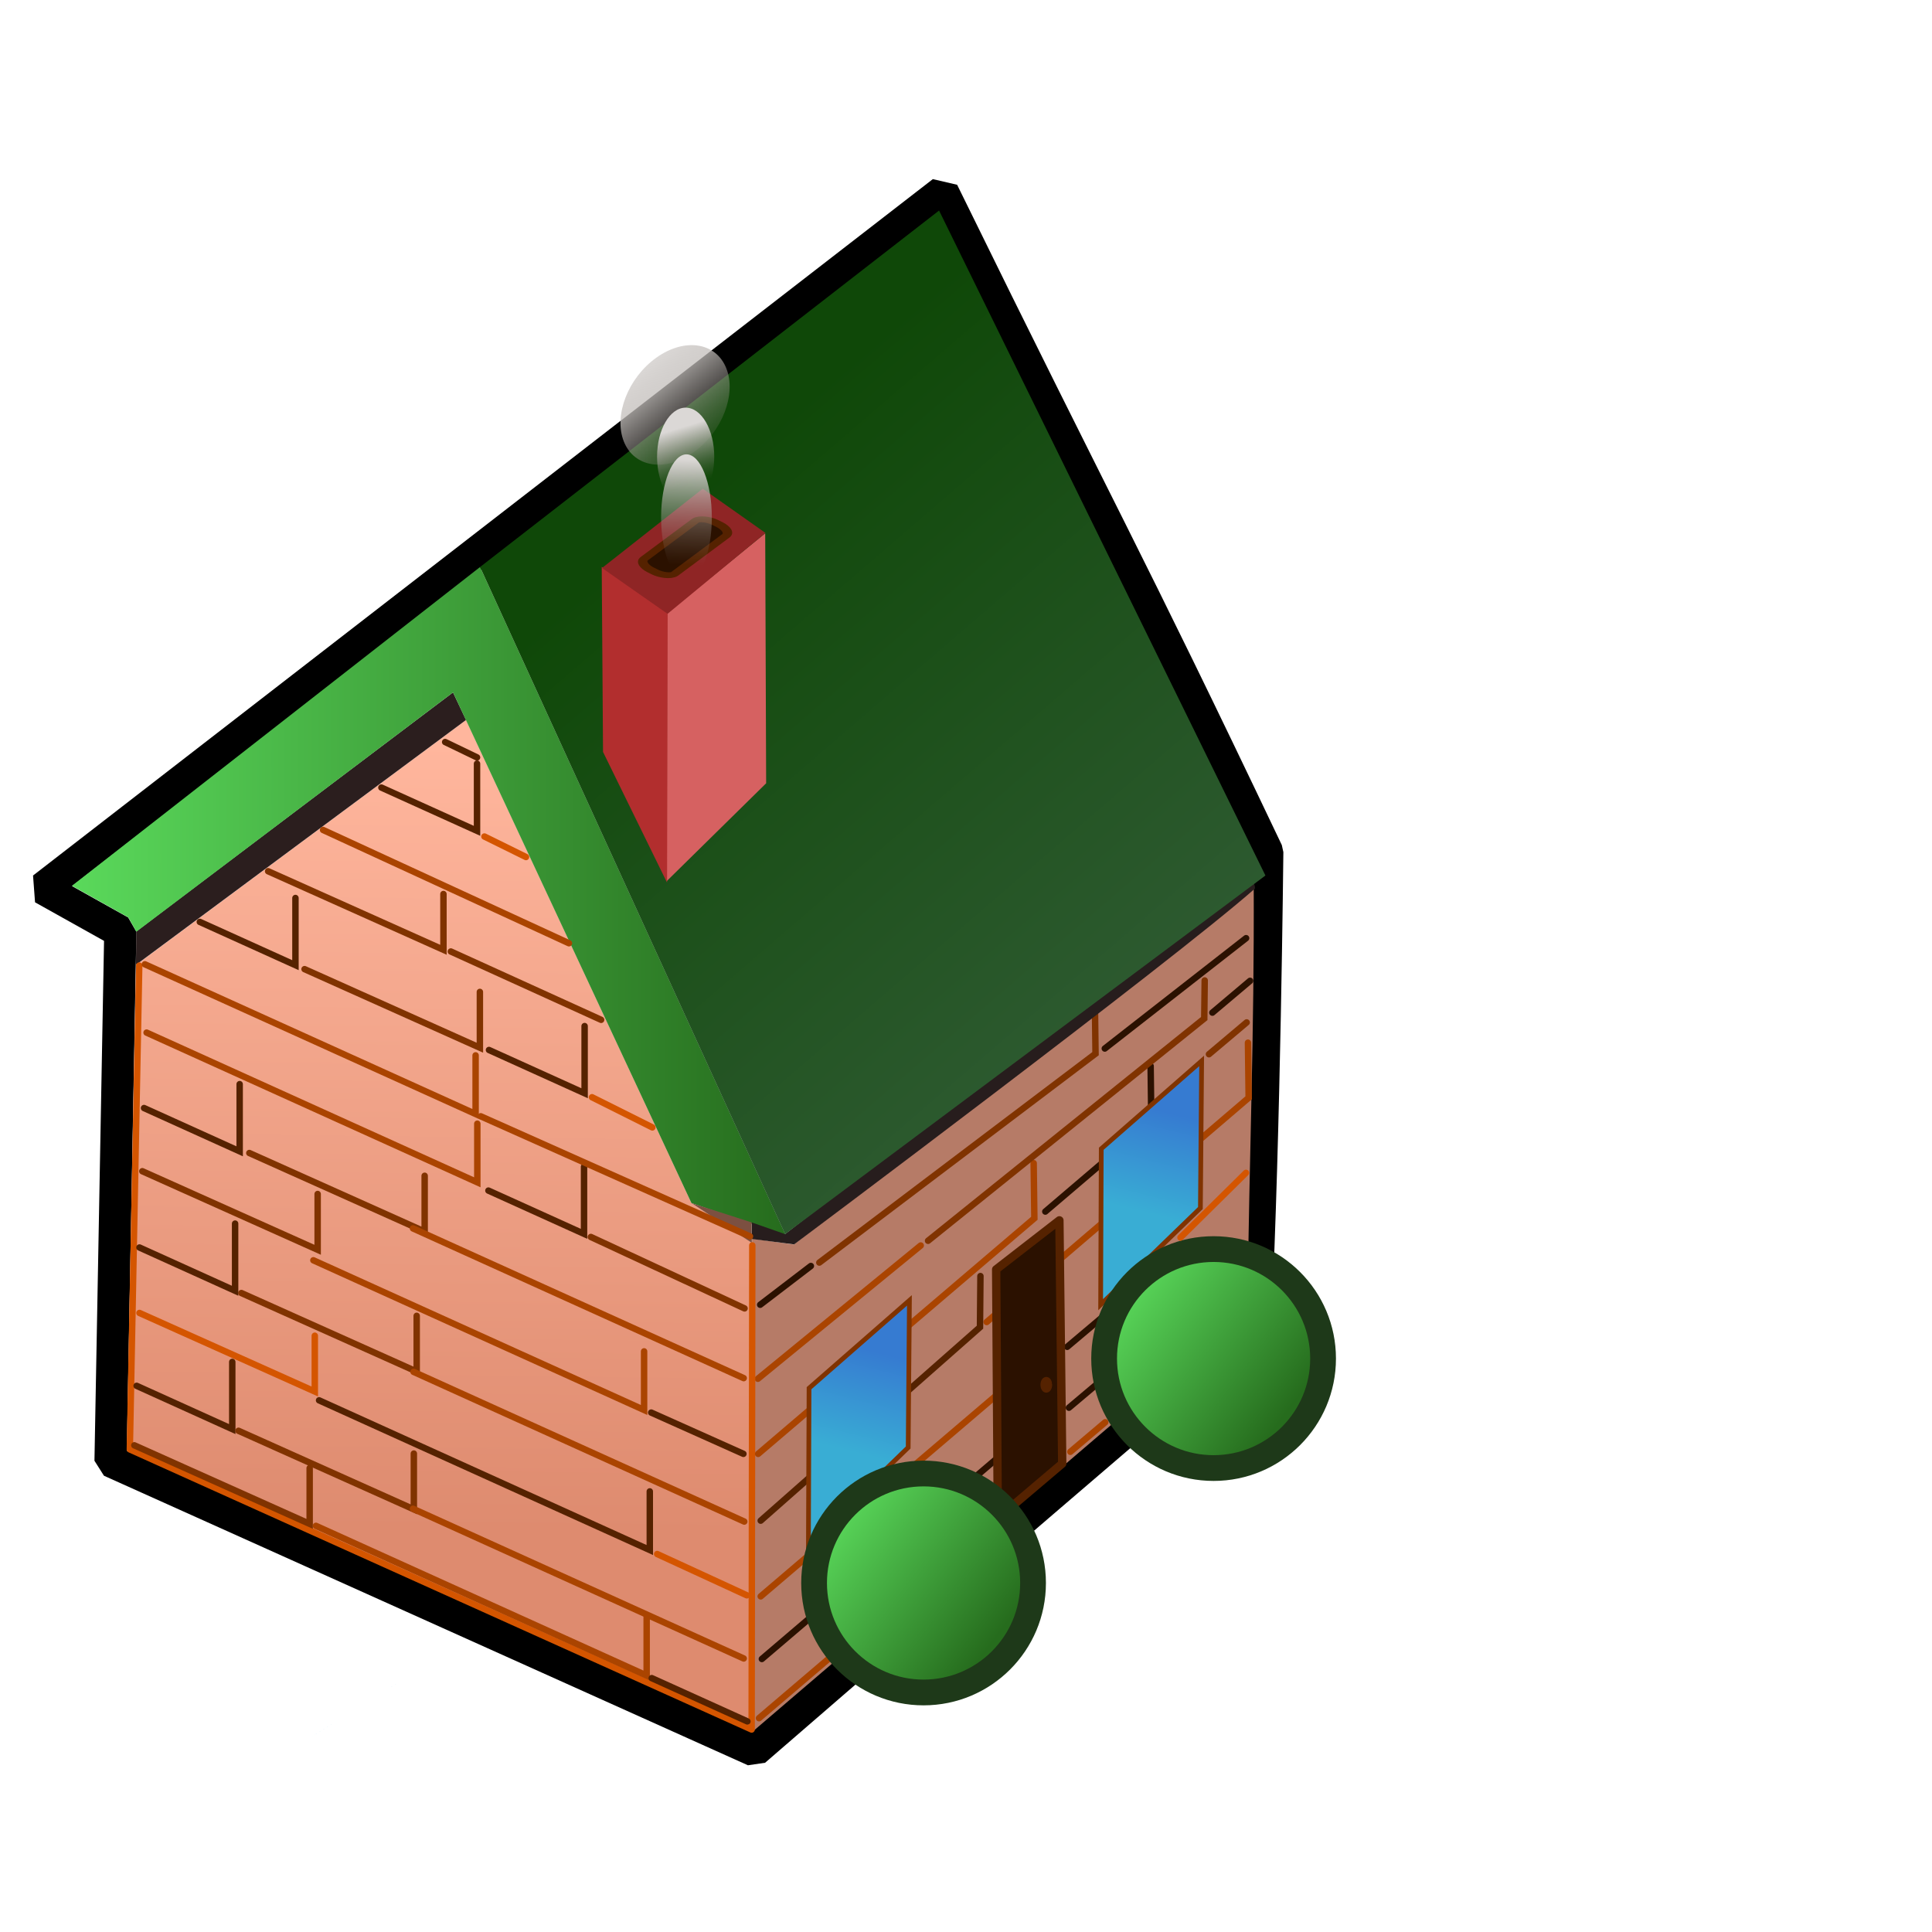 <?xml version="1.0" encoding="UTF-8" standalone="no"?>
<!-- Created with Inkscape (http://www.inkscape.org/) -->

<svg
   xmlns:osb="http://www.openswatchbook.org/uri/2009/osb"
   xmlns:dc="http://purl.org/dc/elements/1.1/"
   xmlns:cc="http://creativecommons.org/ns#"
   xmlns:rdf="http://www.w3.org/1999/02/22-rdf-syntax-ns#"
   xmlns:svg="http://www.w3.org/2000/svg"
   xmlns="http://www.w3.org/2000/svg"
   xmlns:xlink="http://www.w3.org/1999/xlink"
   xmlns:sodipodi="http://sodipodi.sourceforge.net/DTD/sodipodi-0.dtd"
   xmlns:inkscape="http://www.inkscape.org/namespaces/inkscape"
   width="300"
   height="300"
   id="svg2"
   sodipodi:version="0.32"
   inkscape:version="0.91 r13725"
   sodipodi:docname="Small_SVG_house_icon.svg.2017_11_07_20_15_18.0.svg"
   inkscape:output_extension="org.inkscape.output.svg.inkscape"
   version="1.0">
  <defs
     id="defs4">
    <linearGradient
       id="linearGradient4335">
      <stop
         id="stop4337"
         offset="0"
         style="stop-color:#0f4808;stop-opacity:1" />
      <stop
         id="stop4339"
         offset="1"
         style="stop-color:#2d5a30;stop-opacity:1" />
    </linearGradient>
    <linearGradient
       inkscape:collect="always"
       id="linearGradient4319"
       osb:paint="gradient">
      <stop
         style="stop-color:#803300;stop-opacity:1;"
         offset="0"
         id="stop4321" />
      <stop
         style="stop-color:#803300;stop-opacity:0;"
         offset="1"
         id="stop4323" />
    </linearGradient>
    <linearGradient
       inkscape:collect="always"
       id="linearGradient8031">
      <stop
         style="stop-color:#dbd8d6;stop-opacity:1;"
         offset="0"
         id="stop8033" />
      <stop
         style="stop-color:#7a716a;stop-opacity:0"
         offset="1"
         id="stop8035" />
    </linearGradient>
    <linearGradient
       inkscape:collect="always"
       id="linearGradient5713">
      <stop
         style="stop-color:#367bd1;stop-opacity:1"
         offset="0"
         id="stop5715" />
      <stop
         style="stop-color:#39add4;stop-opacity:1"
         offset="1"
         id="stop5717" />
    </linearGradient>
    <linearGradient
       id="linearGradient4508"
       osb:paint="solid">
      <stop
         style="stop-color:#000000;stop-opacity:1;"
         offset="0"
         id="stop4510" />
    </linearGradient>
    <linearGradient
       id="linearGradient3649">
      <stop
         style="stop-color:#5ad95b;stop-opacity:1;"
         offset="0"
         id="stop3651" />
      <stop
         style="stop-color:#266c1d;stop-opacity:1;"
         offset="1"
         id="stop3653" />
    </linearGradient>
    <linearGradient
       id="linearGradient3547">
      <stop
         style="stop-color:#6764b0;stop-opacity:1;"
         offset="0"
         id="stop3549" />
      <stop
         style="stop-color:#9999a5;stop-opacity:1;"
         offset="1"
         id="stop3551" />
    </linearGradient>
    <linearGradient
       id="linearGradient3527">
      <stop
         style="stop-color:#ffb69d;stop-opacity:1;"
         offset="0"
         id="stop3529" />
      <stop
         style="stop-color:#de8b6f;stop-opacity:1;"
         offset="1"
         id="stop3531" />
    </linearGradient>
    <linearGradient
       id="linearGradient3294">
      <stop
         style="stop-color:#ac9d93;stop-opacity:1;"
         offset="0"
         id="stop3296" />
      <stop
         style="stop-color:#98603a;stop-opacity:1;"
         offset="1"
         id="stop3298" />
    </linearGradient>
    <linearGradient
       id="linearGradient3301">
      <stop
         style="stop-color:#c4c4c4;stop-opacity:1;"
         offset="0"
         id="stop3303" />
      <stop
         style="stop-color:#646464;stop-opacity:1;"
         offset="1"
         id="stop3305" />
    </linearGradient>
    <linearGradient
       id="linearGradient3245">
      <stop
         style="stop-color:#040061;stop-opacity:1;"
         offset="0"
         id="stop3247" />
      <stop
         style="stop-color:#4638c2;stop-opacity:1;"
         offset="1"
         id="stop3249" />
    </linearGradient>
    <linearGradient
       id="linearGradient3237">
      <stop
         style="stop-color:#2216b3;stop-opacity:1;"
         offset="0"
         id="stop3239" />
      <stop
         style="stop-color:#6269d8;stop-opacity:1;"
         offset="1"
         id="stop3241" />
    </linearGradient>
    <linearGradient
       id="linearGradient3199">
      <stop
         style="stop-color:#1a901a;stop-opacity:1;"
         offset="0"
         id="stop3201" />
      <stop
         style="stop-color:#127412;stop-opacity:1;"
         offset="1"
         id="stop3203" />
    </linearGradient>
    <inkscape:perspective
       sodipodi:type="inkscape:persp3d"
       inkscape:vp_x="0 : 526.18109 : 1"
       inkscape:vp_y="0 : 1000 : 0"
       inkscape:vp_z="744.09448 : 526.18109 : 1"
       inkscape:persp3d-origin="372.04724 : 350.78739 : 1"
       id="perspective10" />
    <linearGradient
       inkscape:collect="always"
       xlink:href="#linearGradient3527"
       id="linearGradient3609"
       gradientUnits="userSpaceOnUse"
       x1="382.332"
       y1="815.919"
       x2="380.882"
       y2="938.169"
       gradientTransform="translate(-316.134,-700.566)" />
    <linearGradient
       inkscape:collect="always"
       xlink:href="#linearGradient3649"
       id="linearGradient3655"
       x1="471.25"
       y1="951.612"
       x2="496.5"
       y2="970.612"
       gradientUnits="userSpaceOnUse"
       gradientTransform="translate(-296.053,-752.154)" />
    <linearGradient
       inkscape:collect="always"
       xlink:href="#linearGradient3649"
       id="linearGradient3659"
       gradientUnits="userSpaceOnUse"
       x1="471.25"
       y1="951.612"
       x2="496.5"
       y2="970.612"
       gradientTransform="translate(-341.089,-717.308)" />
    <linearGradient
       inkscape:collect="always"
       xlink:href="#linearGradient3649"
       id="linearGradient3663"
       gradientUnits="userSpaceOnUse"
       x1="471.25"
       y1="951.612"
       x2="496.5"
       y2="970.612" />
    <linearGradient
       inkscape:collect="always"
       xlink:href="#linearGradient5713"
       id="linearGradient5719-8"
       x1="131.75"
       y1="235.5"
       x2="125.25"
       y2="251.875"
       gradientUnits="userSpaceOnUse"
       gradientTransform="matrix(0.764,-0.154,0,0.867,80.898,-11.117)" />
    <linearGradient
       inkscape:collect="always"
       xlink:href="#linearGradient5713"
       id="linearGradient5719-8-2"
       x1="131.75"
       y1="235.5"
       x2="125.25"
       y2="251.875"
       gradientUnits="userSpaceOnUse"
       gradientTransform="matrix(0.764,-0.154,0,0.867,35.523,26.068)" />
    <linearGradient
       inkscape:collect="always"
       xlink:href="#linearGradient8031"
       id="linearGradient8037"
       x1="192.51"
       y1="69.837"
       x2="207.183"
       y2="69.075"
       gradientUnits="userSpaceOnUse"
       gradientTransform="matrix(1.276,-1.5113433e-8,0,1.085,-138.156,-152.481)" />
    <linearGradient
       inkscape:collect="always"
       xlink:href="#linearGradient8031"
       id="linearGradient8045"
       x1="200.75"
       y1="76.875"
       x2="203.375"
       y2="85.375"
       gradientUnits="userSpaceOnUse"
       gradientTransform="translate(-96.343,-10.076)" />
    <linearGradient
       inkscape:collect="always"
       xlink:href="#linearGradient8031"
       id="linearGradient8053"
       x1="197.75"
       y1="85.75"
       x2="197.25"
       y2="102.125"
       gradientUnits="userSpaceOnUse"
       gradientTransform="translate(-91.468,-14.451)" />
    <linearGradient
       inkscape:collect="always"
       xlink:href="#linearGradient3649"
       id="linearGradient4309"
       x1="11.179"
       y1="139.937"
       x2="121.965"
       y2="139.937"
       gradientUnits="userSpaceOnUse" />
    <linearGradient
       inkscape:collect="always"
       xlink:href="#linearGradient4335"
       id="linearGradient4333"
       x1="121.212"
       y1="64.803"
       x2="189.424"
       y2="143.999"
       gradientUnits="userSpaceOnUse" />
  </defs>
  <sodipodi:namedview
     id="base"
     pagecolor="#ffffff"
     bordercolor="#666666"
     borderopacity="1.0"
     gridtolerance="10000"
     guidetolerance="10"
     objecttolerance="10"
     inkscape:pageopacity="0.0"
     inkscape:pageshadow="2"
     inkscape:zoom="4"
     inkscape:cx="90.264022"
     inkscape:cy="112.29768"
     inkscape:document-units="px"
     inkscape:current-layer="layer1"
     showgrid="false"
     showguides="true"
     inkscape:guide-bbox="true"
     inkscape:window-width="1920"
     inkscape:window-height="991"
     inkscape:window-x="0"
     inkscape:window-y="24"
     inkscape:snap-intersection-line-segments="false"
     inkscape:object-paths="true"
     inkscape:object-nodes="true"
     inkscape:snap-global="false"
     inkscape:measure-start="116.5,31.75"
     inkscape:measure-end="196,93.75"
     inkscape:window-maximized="1">
    <inkscape:grid
       type="xygrid"
       id="grid3906" />
  </sodipodi:namedview>
  <g
     inkscape:label="Layer 1"
     inkscape:groupmode="layer"
     id="layer1">
    <path
       style="fill:#0088aa;fill-rule:evenodd;stroke:#172e57;stroke-width:1px;stroke-linecap:round;stroke-linejoin:miter;stroke-opacity:1"
       id="path3312"
       sodipodi:nodetypes="cc" />
    <path
       style="fill:none;fill-rule:evenodd;stroke:#000000;stroke-width:5;stroke-linecap:round;stroke-linejoin:bevel;stroke-miterlimit:4;stroke-dasharray:none;stroke-opacity:1"
       d="m 17.166,226.871 100,44.96 c 44.665,-38.7 77.749,-66.819 77.749,-66.819 1.429,-28.997 1.865,-72.723 1.865,-72.723 C 174.28,85.022 171.645,81.353 146.379,29.792 L 6.661,137.928 l 12.021,6.718 z"
       id="path3573"
       sodipodi:nodetypes="cccscccc"
       inkscape:connector-curvature="0" />
    <path
       style="fill:url(#linearGradient3609);fill-opacity:1;fill-rule:evenodd;stroke:none;stroke-width:1px;stroke-linecap:butt;stroke-linejoin:miter;stroke-opacity:1"
       d="M 19.698,225.258 L 116.748,268.91 L 116.748,192.925 L 107.366,186.797 L 72.366,111.797 L 21.866,149.297 L 21.116,149.609 L 19.698,225.258 z"
       id="path3575"
       sodipodi:nodetypes="cccccccc" />
    <path
       style="fill:#2b1e1e;fill-opacity:1;fill-rule:evenodd;stroke:none;stroke-width:1px;stroke-linecap:butt;stroke-linejoin:miter;stroke-opacity:1"
       d="M 21.158,144.634 L 21.113,149.766 L 21.773,149.335 L 72.366,111.797 L 70.345,107.511 L 21.158,144.634 z"
       id="path3599" />
    <path
       style="fill:url(#linearGradient4309);fill-opacity:1;fill-rule:evenodd;stroke:none;stroke-width:1px;stroke-linecap:butt;stroke-linejoin:miter;stroke-opacity:1"
       d="m 11.179,137.547 8.75,4.906 1.25,2.219 49.166,-37.161 37.021,79.301 14.681,5.066 L 74.543,88.046 Z"
       id="path3577"
       sodipodi:nodetypes="cccccccc"
       inkscape:connector-curvature="0" />
    <path
       style="fill:#b67b67;fill-opacity:1;fill-rule:evenodd;stroke:none;stroke-width:1px;stroke-linecap:butt;stroke-linejoin:miter;stroke-opacity:1"
       d="m 194.678,137.134 c 0.094,24.448 -0.686,41.295 -0.968,66.022 l -77.024,65.879 0.088,-76.692 6.499,0.9 z"
       id="path3597"
       sodipodi:nodetypes="cccccc"
       inkscape:connector-curvature="0" />
    <path
       style="fill:none;fill-rule:evenodd;stroke:#803300;stroke-width:1px;stroke-linecap:round;stroke-linejoin:miter;stroke-opacity:1"
       d="m 127.226,196.05 42.888,-32.436 -0.107,-8.569"
       id="path5769-0-1-2-9-4-0-2-6"
       inkscape:connector-curvature="0"
       sodipodi:nodetypes="ccc" />
    <path
       style="fill:#271d1d;fill-opacity:1;fill-rule:evenodd;stroke:none;stroke-width:1px;stroke-linecap:butt;stroke-linejoin:miter;stroke-opacity:1"
       d="m 116.725,189.818 0.046,2.57 6.541,0.84 c 0,0 58.732,-43.944 71.564,-55.258 0.003,-0.997 -0.478,-0.607 -0.6,-2.432 l -72.377,56.092 z"
       id="path3603"
       inkscape:connector-curvature="0"
       sodipodi:nodetypes="ccccccc" />
    <path
       style="fill:url(#linearGradient4333);fill-opacity:1;fill-rule:evenodd;stroke:none;stroke-width:1px;stroke-linecap:butt;stroke-linejoin:miter;stroke-opacity:1"
       d="M 121.91,191.635 74.543,88.046 145.818,32.69 196.495,135.949 Z"
       id="path3595"
       sodipodi:nodetypes="ccccc"
       inkscape:connector-curvature="0" />
    <path
       style="fill:#7c5041;fill-opacity:1;fill-rule:evenodd;stroke:none;stroke-width:1px;stroke-linecap:butt;stroke-linejoin:miter;stroke-opacity:1"
       d="M 107.366,186.812 L 116.748,192.995 L 116.72,189.816 L 107.366,186.812 z"
       id="path3601"
       sodipodi:nodetypes="cccc" />
    <path
       style="fill:none;fill-rule:evenodd;stroke:#aa4400;stroke-width:1px;stroke-linecap:round;stroke-linejoin:miter;stroke-opacity:1"
       d="m 117.687,214.09 25.283,-20.69"
       id="path5769-0-1-2-9-4-7-2"
       inkscape:connector-curvature="0"
       sodipodi:nodetypes="cc" />
    <path
       style="fill:#00a7e5;fill-opacity:1;fill-rule:evenodd;stroke:none;stroke-width:0.891px;stroke-linecap:butt;stroke-linejoin:miter;stroke-opacity:1"
       d="m 78.314,250.932 c -52.21,32.712 -26.105,16.356 0,0 z"
       id="path3623"
       sodipodi:nodetypes="cc"
       inkscape:connector-curvature="0" />
    <path
       style="fill:none;fill-rule:evenodd;stroke:#d45500;stroke-width:0.994px;stroke-linecap:round;stroke-linejoin:round;stroke-opacity:1"
       d="m 21.622,149.934 -1.462,75.127 96.553,43.498 0.103,-75.181"
       id="path5510"
       inkscape:connector-curvature="0"
       sodipodi:nodetypes="cccc" />
    <path
       style="fill:none;fill-rule:evenodd;stroke:#2b1100;stroke-width:1px;stroke-linecap:round;stroke-linejoin:miter;stroke-opacity:1"
       d="m 162.316,188.132 16.46,-14.042 -0.107,-8.558"
       id="path5769-0-1-2-9-4-0-2-8"
       inkscape:connector-curvature="0"
       sodipodi:nodetypes="ccc" />
    <path
       style="fill:none;fill-rule:evenodd;stroke:#aa4400;stroke-width:1px;stroke-linecap:round;stroke-linejoin:miter;stroke-opacity:1"
       d="m 153.212,205.28 40.679,-34.813 -0.107,-8.558"
       id="path5769-0-1-2-9-4-0-9"
       inkscape:connector-curvature="0"
       sodipodi:nodetypes="ccc" />
    <path
       style="fill:url(#linearGradient5719-8);fill-opacity:1;fill-rule:evenodd;stroke:#803300;stroke-width:0.731px;stroke-linecap:butt;stroke-linejoin:miter;stroke-opacity:1"
       d="m 186.398,187.584 -15.491,15.006 0.096,-24.216 7.812,-6.835 7.775,-6.803 z"
       id="path5703-8"
       inkscape:connector-curvature="0"
       sodipodi:nodetypes="cccccc" />
    <path
       style="fill:none;fill-rule:evenodd;stroke:#2b1100;stroke-width:1px;stroke-linecap:round;stroke-linejoin:miter;stroke-opacity:1"
       d="m 165.718,209.131 5.854,-4.938"
       id="path5769-0-1-2-9-4-0-2-8-3-2"
       inkscape:connector-curvature="0"
       sodipodi:nodetypes="cc" />
    <path
       style="fill:none;fill-rule:evenodd;stroke:#2b1100;stroke-width:1px;stroke-linecap:round;stroke-linejoin:miter;stroke-opacity:1"
       d="m 165.983,218.588 5.854,-4.938"
       id="path5769-0-1-2-9-4-0-2-8-3-4"
       inkscape:connector-curvature="0"
       sodipodi:nodetypes="cc" />
    <circle
       style="fill:url(#linearGradient3655);fill-opacity:1;stroke:#1e3919;stroke-width:4;stroke-linecap:round;stroke-linejoin:round;stroke-miterlimit:4;stroke-dasharray:none;stroke-dashoffset:0;stroke-opacity:1"
       id="path3639"
       cx="188.447"
       cy="210.958"
       r="17" />
    <path
       style="fill:none;fill-rule:evenodd;stroke:#aa4400;stroke-width:1px;stroke-linecap:round;stroke-linejoin:miter;stroke-opacity:1"
       d="m 117.727,225.755 42.888,-36.581 -0.107,-8.558"
       id="path5769-0-1-2-9-4-0"
       inkscape:connector-curvature="0"
       sodipodi:nodetypes="ccc" />
    <path
       style="fill:none;fill-rule:evenodd;stroke:#552200;stroke-width:1px;stroke-linecap:round;stroke-linejoin:miter;stroke-opacity:1"
       d="m 118.122,236.127 34.049,-30.04 0.07,-7.94"
       id="path5769-0-1-2-9-4-0-8"
       inkscape:connector-curvature="0"
       sodipodi:nodetypes="ccc" />
    <path
       style="fill:url(#linearGradient5719-8-2);fill-opacity:1;fill-rule:evenodd;stroke:#803300;stroke-width:0.731px;stroke-linecap:butt;stroke-linejoin:miter;stroke-opacity:1"
       d="m 141.023,224.768 -15.491,15.006 0.096,-24.216 7.812,-6.835 7.775,-6.803 z"
       id="path5703-8-6"
       inkscape:connector-curvature="0"
       sodipodi:nodetypes="cccccc" />
    <path
       style="fill:none;fill-rule:evenodd;stroke:#803300;stroke-width:1px;stroke-linecap:round;stroke-linejoin:miter;stroke-opacity:1"
       d="m 20.86,224.428 27.224,12.198 0,-8.662"
       id="path5769"
       inkscape:connector-curvature="0"
       sodipodi:nodetypes="ccc" />
    <path
       style="fill:none;fill-rule:evenodd;stroke:#aa4400;stroke-width:1px;stroke-linecap:round;stroke-linejoin:miter;stroke-opacity:1"
       d="m 49.059,236.933 51.354,23.246 -1e-5,-9.104"
       id="path5769-0"
       inkscape:connector-curvature="0"
       sodipodi:nodetypes="ccc" />
    <path
       style="fill:none;fill-rule:evenodd;stroke:#552200;stroke-width:1px;stroke-linecap:round;stroke-linejoin:miter;stroke-opacity:1"
       d="m 101.205,260.579 14.849,6.718"
       id="path5786"
       inkscape:connector-curvature="0"
       sodipodi:nodetypes="cc" />
    <path
       style="fill:none;fill-rule:evenodd;stroke:#552200;stroke-width:1px;stroke-linecap:round;stroke-linejoin:miter;stroke-opacity:1"
       d="m 21.216,215.19 14.849,6.718 0,-10.43"
       id="path5786-2"
       inkscape:connector-curvature="0" />
    <path
       style="fill:none;fill-rule:evenodd;stroke:#803300;stroke-width:1px;stroke-linecap:round;stroke-linejoin:miter;stroke-opacity:1"
       d="m 37.038,222.172 27.224,12.198 0,-8.662"
       id="path5769-7"
       inkscape:connector-curvature="0"
       sodipodi:nodetypes="ccc" />
    <path
       style="fill:none;fill-rule:evenodd;stroke:#aa4400;stroke-width:1px;stroke-linecap:round;stroke-linejoin:miter;stroke-opacity:1"
       d="m 64.129,234.28 51.354,23.246"
       id="path5769-0-1"
       inkscape:connector-curvature="0"
       sodipodi:nodetypes="cc" />
    <path
       style="fill:none;fill-rule:evenodd;stroke:#d45500;stroke-width:1px;stroke-linecap:round;stroke-linejoin:miter;stroke-opacity:1"
       d="m 21.658,203.876 27.224,12.198 0,-8.662"
       id="path5769-7-3"
       inkscape:connector-curvature="0"
       sodipodi:nodetypes="ccc" />
    <path
       style="fill:none;fill-rule:evenodd;stroke:#552200;stroke-width:1px;stroke-linecap:round;stroke-linejoin:miter;stroke-opacity:1"
       d="m 49.545,217.442 51.354,23.246 -1e-5,-9.104"
       id="path5769-0-1-2"
       inkscape:connector-curvature="0"
       sodipodi:nodetypes="ccc" />
    <path
       style="fill:none;fill-rule:evenodd;stroke:#d45500;stroke-width:1px;stroke-linecap:round;stroke-linejoin:miter;stroke-opacity:1"
       d="m 102.048,241.309 13.921,6.408"
       id="path5786-2-1"
       inkscape:connector-curvature="0"
       sodipodi:nodetypes="cc" />
    <path
       style="fill:none;fill-rule:evenodd;stroke:#552200;stroke-width:1px;stroke-linecap:round;stroke-linejoin:miter;stroke-opacity:1"
       d="m 21.658,193.712 14.849,6.718 0,-10.43"
       id="path5786-2-5"
       inkscape:connector-curvature="0" />
    <path
       style="fill:none;fill-rule:evenodd;stroke:#803300;stroke-width:1px;stroke-linecap:round;stroke-linejoin:miter;stroke-opacity:1"
       d="m 37.48,200.782 27.224,12.198 0,-8.662"
       id="path5769-7-3-9"
       inkscape:connector-curvature="0"
       sodipodi:nodetypes="ccc" />
    <path
       style="fill:none;fill-rule:evenodd;stroke:#aa4400;stroke-width:1px;stroke-linecap:round;stroke-linejoin:miter;stroke-opacity:1"
       d="m 64.217,213.022 51.354,23.246"
       id="path5769-0-1-2-9"
       inkscape:connector-curvature="0"
       sodipodi:nodetypes="cc" />
    <path
       style="fill:none;fill-rule:evenodd;stroke:#803300;stroke-width:1px;stroke-linecap:round;stroke-linejoin:miter;stroke-opacity:1"
       d="m 22.1,181.867 27.224,12.198 0,-8.662"
       id="path5769-7-3-9-1"
       inkscape:connector-curvature="0"
       sodipodi:nodetypes="ccc" />
    <path
       style="fill:none;fill-rule:evenodd;stroke:#aa4400;stroke-width:1px;stroke-linecap:round;stroke-linejoin:miter;stroke-opacity:1"
       d="m 48.661,195.698 51.354,23.246 -1e-5,-9.104"
       id="path5769-0-1-2-9-4"
       inkscape:connector-curvature="0"
       sodipodi:nodetypes="ccc" />
    <path
       style="fill:none;fill-rule:evenodd;stroke:#552200;stroke-width:1px;stroke-linecap:round;stroke-linejoin:miter;stroke-opacity:1"
       d="m 101.119,219.344 14.319,6.408"
       id="path5786-2-5-9"
       inkscape:connector-curvature="0"
       sodipodi:nodetypes="cc" />
    <path
       style="fill:none;fill-rule:evenodd;stroke:#552200;stroke-width:1px;stroke-linecap:round;stroke-linejoin:miter;stroke-opacity:1"
       d="m 22.365,172.057 14.849,6.718 0,-10.43"
       id="path5786-2-5-1"
       inkscape:connector-curvature="0" />
    <path
       style="fill:none;fill-rule:evenodd;stroke:#803300;stroke-width:1px;stroke-linecap:round;stroke-linejoin:miter;stroke-opacity:1"
       d="m 38.717,179.039 27.224,12.198 0,-8.662"
       id="path5769-7-3-9-1-0"
       inkscape:connector-curvature="0"
       sodipodi:nodetypes="ccc" />
    <path
       style="fill:none;fill-rule:evenodd;stroke:#aa4400;stroke-width:1px;stroke-linecap:round;stroke-linejoin:miter;stroke-opacity:1"
       d="M 64.129,190.748 115.483,213.995"
       id="path5769-0-1-2-9-4-7"
       inkscape:connector-curvature="0"
       sodipodi:nodetypes="cc" />
    <path
       style="fill:none;fill-rule:evenodd;stroke:#aa4400;stroke-width:1px;stroke-linecap:round;stroke-linejoin:miter;stroke-opacity:1"
       d="m 22.763,160.343 51.354,23.246 -1e-5,-9.104"
       id="path5769-0-1-2-9-4-5"
       inkscape:connector-curvature="0"
       sodipodi:nodetypes="ccc" />
    <path
       style="fill:none;fill-rule:evenodd;stroke:#552200;stroke-width:1px;stroke-linecap:round;stroke-linejoin:miter;stroke-opacity:1"
       d="m 75.84,184.873 14.849,6.718 0,-10.43"
       id="path5786-2-5-1-8"
       inkscape:connector-curvature="0" />
    <path
       style="fill:none;fill-rule:evenodd;stroke:#803300;stroke-width:1px;stroke-linecap:round;stroke-linejoin:miter;stroke-opacity:1"
       d="m 91.75,192.076 23.865,11.093"
       id="path5769-7-3-9-1-0-7"
       inkscape:connector-curvature="0"
       sodipodi:nodetypes="cc" />
    <path
       style="fill:none;fill-rule:evenodd;stroke:#aa4400;stroke-width:1px;stroke-linecap:round;stroke-linejoin:miter;stroke-opacity:1"
       d="m 22.498,149.736 51.354,23.246 -10e-6,-9.104"
       id="path5769-0-1-2-9-4-5-0"
       inkscape:connector-curvature="0"
       sodipodi:nodetypes="ccc" />
    <path
       style="fill:none;fill-rule:evenodd;stroke:#aa4400;stroke-width:1px;stroke-linecap:round;stroke-linejoin:miter;stroke-opacity:1"
       d="m 74.647,173.336 41.808,18.65"
       id="path5769-0-1-2-9-4-5-4"
       inkscape:connector-curvature="0"
       sodipodi:nodetypes="cc" />
    <path
       style="fill:none;fill-rule:evenodd;stroke:#552200;stroke-width:1px;stroke-linecap:round;stroke-linejoin:miter;stroke-opacity:1"
       d="m 31.028,143.154 14.849,6.718 0,-10.43"
       id="path5786-2-5-1-8-8"
       inkscape:connector-curvature="0" />
    <path
       style="fill:none;fill-rule:evenodd;stroke:#803300;stroke-width:1px;stroke-linecap:round;stroke-linejoin:miter;stroke-opacity:1"
       d="m 47.291,150.489 27.224,12.198 0,-8.662"
       id="path5769-7-3-9-1-0-7-0"
       inkscape:connector-curvature="0"
       sodipodi:nodetypes="ccc" />
    <path
       style="fill:none;fill-rule:evenodd;stroke:#552200;stroke-width:1px;stroke-linecap:round;stroke-linejoin:miter;stroke-opacity:1"
       d="m 75.929,163.041 14.849,6.718 0,-10.43"
       id="path5786-2-5-1-8-4"
       inkscape:connector-curvature="0" />
    <path
       style="fill:none;fill-rule:evenodd;stroke:#d45500;stroke-width:1px;stroke-linecap:round;stroke-linejoin:miter;stroke-opacity:1"
       d="m 91.927,170.377 9.369,4.685"
       id="path5786-2-5-1-8-2"
       inkscape:connector-curvature="0"
       sodipodi:nodetypes="cc" />
    <path
       style="fill:none;fill-rule:evenodd;stroke:#803300;stroke-width:1px;stroke-linecap:round;stroke-linejoin:miter;stroke-opacity:1"
       d="m 41.634,135.286 27.224,12.198 0,-8.662"
       id="path5769-7-3-9-1-0-7-0-9"
       inkscape:connector-curvature="0"
       sodipodi:nodetypes="ccc" />
    <path
       style="fill:none;fill-rule:evenodd;stroke:#803300;stroke-width:1px;stroke-linecap:round;stroke-linejoin:miter;stroke-opacity:1"
       d="m 70.007,147.749 23.335,10.607"
       id="path5769-7-3-9-1-0-7-0-6"
       inkscape:connector-curvature="0"
       sodipodi:nodetypes="cc" />
    <path
       style="fill:none;fill-rule:evenodd;stroke:#aa4400;stroke-width:1px;stroke-linecap:round;stroke-linejoin:miter;stroke-opacity:1"
       d="m 50.164,128.877 38.184,17.589"
       id="path5769-0-1-2-9-4-5-0-1"
       inkscape:connector-curvature="0"
       sodipodi:nodetypes="cc" />
    <path
       style="fill:none;fill-rule:evenodd;stroke:#552200;stroke-width:1px;stroke-linecap:round;stroke-linejoin:miter;stroke-opacity:1"
       d="m 59.223,122.294 14.849,6.718 0,-10.43"
       id="path5786-2-5-1-8-8-0"
       inkscape:connector-curvature="0" />
    <path
       style="fill:none;fill-rule:evenodd;stroke:#d45500;stroke-width:1px;stroke-linecap:round;stroke-linejoin:miter;stroke-opacity:1"
       d="m 75.222,129.895 6.452,3.182"
       id="path5786-2-5-1-8-8-4"
       inkscape:connector-curvature="0"
       sodipodi:nodetypes="cc" />
    <path
       style="fill:none;fill-rule:evenodd;stroke:#552200;stroke-width:1px;stroke-linecap:round;stroke-linejoin:miter;stroke-opacity:1"
       d="m 69.123,115.223 4.95,2.386"
       id="path5786-2-5-1-8-8-2"
       inkscape:connector-curvature="0"
       sodipodi:nodetypes="cc" />
    <path
       style="fill:none;fill-rule:evenodd;stroke:#aa4400;stroke-width:1px;stroke-linecap:round;stroke-linejoin:miter;stroke-opacity:1"
       d="m 118.122,247.883 42.888,-36.581 -0.107,-8.558"
       id="path5769-0-1-2-9-4-0-0"
       inkscape:connector-curvature="0"
       sodipodi:nodetypes="ccc" />
    <path
       style="fill:none;fill-rule:evenodd;stroke:#2b1100;stroke-width:1px;stroke-linecap:round;stroke-linejoin:miter;stroke-opacity:1"
       d="m 118.299,257.606 42.888,-36.581 -0.107,-8.558"
       id="path5769-0-1-2-9-4-0-4"
       inkscape:connector-curvature="0"
       sodipodi:nodetypes="ccc" />
    <path
       style="fill:none;fill-rule:evenodd;stroke:#aa4400;stroke-width:1px;stroke-linecap:round;stroke-linejoin:miter;stroke-opacity:1"
       d="m 117.857,266.798 42.888,-36.581 -0.107,-8.558"
       id="path5769-0-1-2-9-4-0-09"
       inkscape:connector-curvature="0"
       sodipodi:nodetypes="ccc" />
    <path
       style="fill:#2b1100;fill-rule:evenodd;stroke:#552200;stroke-width:1.296;stroke-linecap:round;stroke-linejoin:round;stroke-opacity:1;stroke-miterlimit:4;stroke-dasharray:none;fill-opacity:1"
       d="m 154.934,235.756 0,-0.619 -0.25,-38.025 9.819,-7.617 0.438,37.778 z"
       id="path6224"
       inkscape:connector-curvature="0" />
    <circle
       style="fill:url(#linearGradient3659);fill-opacity:1;stroke:#1e3919;stroke-width:4;stroke-linecap:round;stroke-linejoin:round;stroke-miterlimit:4;stroke-dasharray:none;stroke-dashoffset:0;stroke-opacity:1"
       id="path3657"
       cx="143.411"
       cy="245.805"
       r="17" />
    <path
       style="fill:#552200;fill-opacity:1;stroke:#552200;stroke-linecap:round;stroke-linejoin:round;stroke-opacity:1"
       id="path6226"
       sodipodi:type="arc"
       sodipodi:cx="162.46875"
       sodipodi:cy="215.03125"
       sodipodi:rx="0.40625"
       sodipodi:ry="0.71875"
       sodipodi:start="0"
       sodipodi:end="5.8118827"
       d="m 162.875,215.031 a 0.406,0.719 0 0 1 -0.358,0.714 0.406,0.719 0 0 1 -0.443,-0.546 0.406,0.719 0 0 1 0.254,-0.842 0.406,0.719 0 0 1 0.503,0.348 l -0.362,0.326 z" />
    <path
       style="fill:#d66161;fill-opacity:1;fill-rule:evenodd;stroke:#000000;stroke-width:0;stroke-linecap:butt;stroke-linejoin:miter;stroke-miterlimit:4;stroke-dasharray:none;stroke-opacity:1"
       d="m 103.556,136.792 15.411,-15.164 -0.146,-38.812 -15.237,12.41 z"
       id="path6281"
       inkscape:connector-curvature="0"
       sodipodi:nodetypes="ccccc" />
    <path
       style="fill:#b22e2e;fill-opacity:1;fill-rule:evenodd;stroke:#000000;stroke-width:0;stroke-linecap:butt;stroke-linejoin:miter;stroke-miterlimit:4;stroke-dasharray:none;stroke-opacity:1"
       d="M 103.582,137.062 93.639,116.762 C 93.585,108.065 93.437,88.017 93.437,88.017 L 103.673,95.133 Z"
       id="path6283"
       inkscape:connector-curvature="0"
       sodipodi:nodetypes="ccccc" />
    <path
       sodipodi:nodetypes="ccccc"
       style="fill:#8f2525;fill-opacity:1;fill-rule:evenodd;stroke:#000000;stroke-width:0;stroke-linecap:butt;stroke-linejoin:miter;stroke-miterlimit:4;stroke-dasharray:none;stroke-opacity:1"
       d="m 93.483,88.198 10.175,7.116 15.205,-12.557 -9.739,-6.871 z"
       id="path6289"
       inkscape:connector-curvature="0" />
    <rect
       style="fill:#2b1100;fill-opacity:1;stroke:#552200;stroke-width:1.221;stroke-linecap:round;stroke-linejoin:round;stroke-miterlimit:4;stroke-dasharray:none;stroke-opacity:1"
       id="rect6287"
       width="12.407"
       height="5.284"
       x="-38.812"
       y="145.309"
       ry="2.253"
       rx="1.25"
       transform="matrix(0.803,-0.596,0.896,0.443,0,0)" />
    <path
       style="fill:none;fill-rule:evenodd;stroke:#2b1100;stroke-width:1px;stroke-linecap:round;stroke-linejoin:miter;stroke-opacity:1"
       d="m 118.041,202.6 7.87,-6.018"
       id="path5769-0-1-2-9-4-7-2-2"
       inkscape:connector-curvature="0"
       sodipodi:nodetypes="cc" />
    <path
       style="fill:none;fill-rule:evenodd;stroke:#803300;stroke-width:1px;stroke-linecap:round;stroke-linejoin:miter;stroke-opacity:1"
       d="m 144.108,192.665 42.888,-34.508 0.07,-5.912"
       id="path5769-0-1-2-9-4-0-2"
       inkscape:connector-curvature="0"
       sodipodi:nodetypes="ccc" />
    <path
       style="fill:none;fill-rule:evenodd;stroke:#2b1100;stroke-width:1px;stroke-linecap:round;stroke-linejoin:miter;stroke-opacity:1"
       d="m 188.258,157.241 5.854,-4.938"
       id="path5769-0-1-2-9-4-0-2-8-3"
       inkscape:connector-curvature="0"
       sodipodi:nodetypes="cc" />
    <path
       style="fill:none;fill-rule:evenodd;stroke:#aa4400;stroke-width:1px;stroke-linecap:round;stroke-linejoin:miter;stroke-opacity:1"
       d="m 166.206,225.432 5.412,-4.584"
       id="path5769-0-1-2-9-4-0-1"
       inkscape:connector-curvature="0"
       sodipodi:nodetypes="cc" />
    <path
       style="fill:none;fill-rule:evenodd;stroke:#803300;stroke-width:1px;stroke-linecap:round;stroke-linejoin:miter;stroke-opacity:1"
       d="m 187.727,163.699 5.854,-4.938"
       id="path5769-0-1-2-9-4-0-2-8-3-6"
       inkscape:connector-curvature="0"
       sodipodi:nodetypes="cc" />
    <path
       style="fill:none;fill-rule:evenodd;stroke:#d45500;stroke-width:0.986px;stroke-linecap:round;stroke-linejoin:miter;stroke-opacity:1"
       d="m 183.301,192.167 10.177,-10.052"
       id="path5769-0-1-2-9-4-0-2-8-3-5"
       inkscape:connector-curvature="0"
       sodipodi:nodetypes="cc" />
    <ellipse
       style="fill:url(#linearGradient8037);fill-opacity:1;stroke:#d45500;stroke-width:0;stroke-linecap:round;stroke-linejoin:miter;stroke-miterlimit:4;stroke-dasharray:none;stroke-opacity:1"
       id="path6579"
       cx="115.454"
       cy="-76.723"
       rx="7.897"
       ry="9.78"
       transform="matrix(0.367,0.93,-0.814,0.58,0,0)" />
    <ellipse
       style="fill:url(#linearGradient8045);fill-opacity:1;stroke:#d45500;stroke-width:0;stroke-linecap:round;stroke-linejoin:miter;stroke-miterlimit:4;stroke-dasharray:none;stroke-opacity:1"
       id="path6581"
       cx="106.469"
       cy="70.924"
       rx="4.438"
       ry="7.625" />
    <ellipse
       style="fill:url(#linearGradient8053);fill-opacity:1;stroke:#d45500;stroke-width:0;stroke-linecap:round;stroke-linejoin:miter;stroke-miterlimit:4;stroke-dasharray:none;stroke-opacity:1"
       id="path6583"
       cx="106.594"
       cy="80.361"
       rx="3.938"
       ry="9.812" />
    <path
       style="fill:none;fill-rule:evenodd;stroke:#2b1100;stroke-width:1px;stroke-linecap:round;stroke-linejoin:miter;stroke-opacity:1"
       d="m 171.552,162.815 21.94,-17.136"
       id="path5769-0-1-2-9-4-0-2-8-3-7"
       inkscape:connector-curvature="0"
       sodipodi:nodetypes="cc" />
  </g>
</svg>

